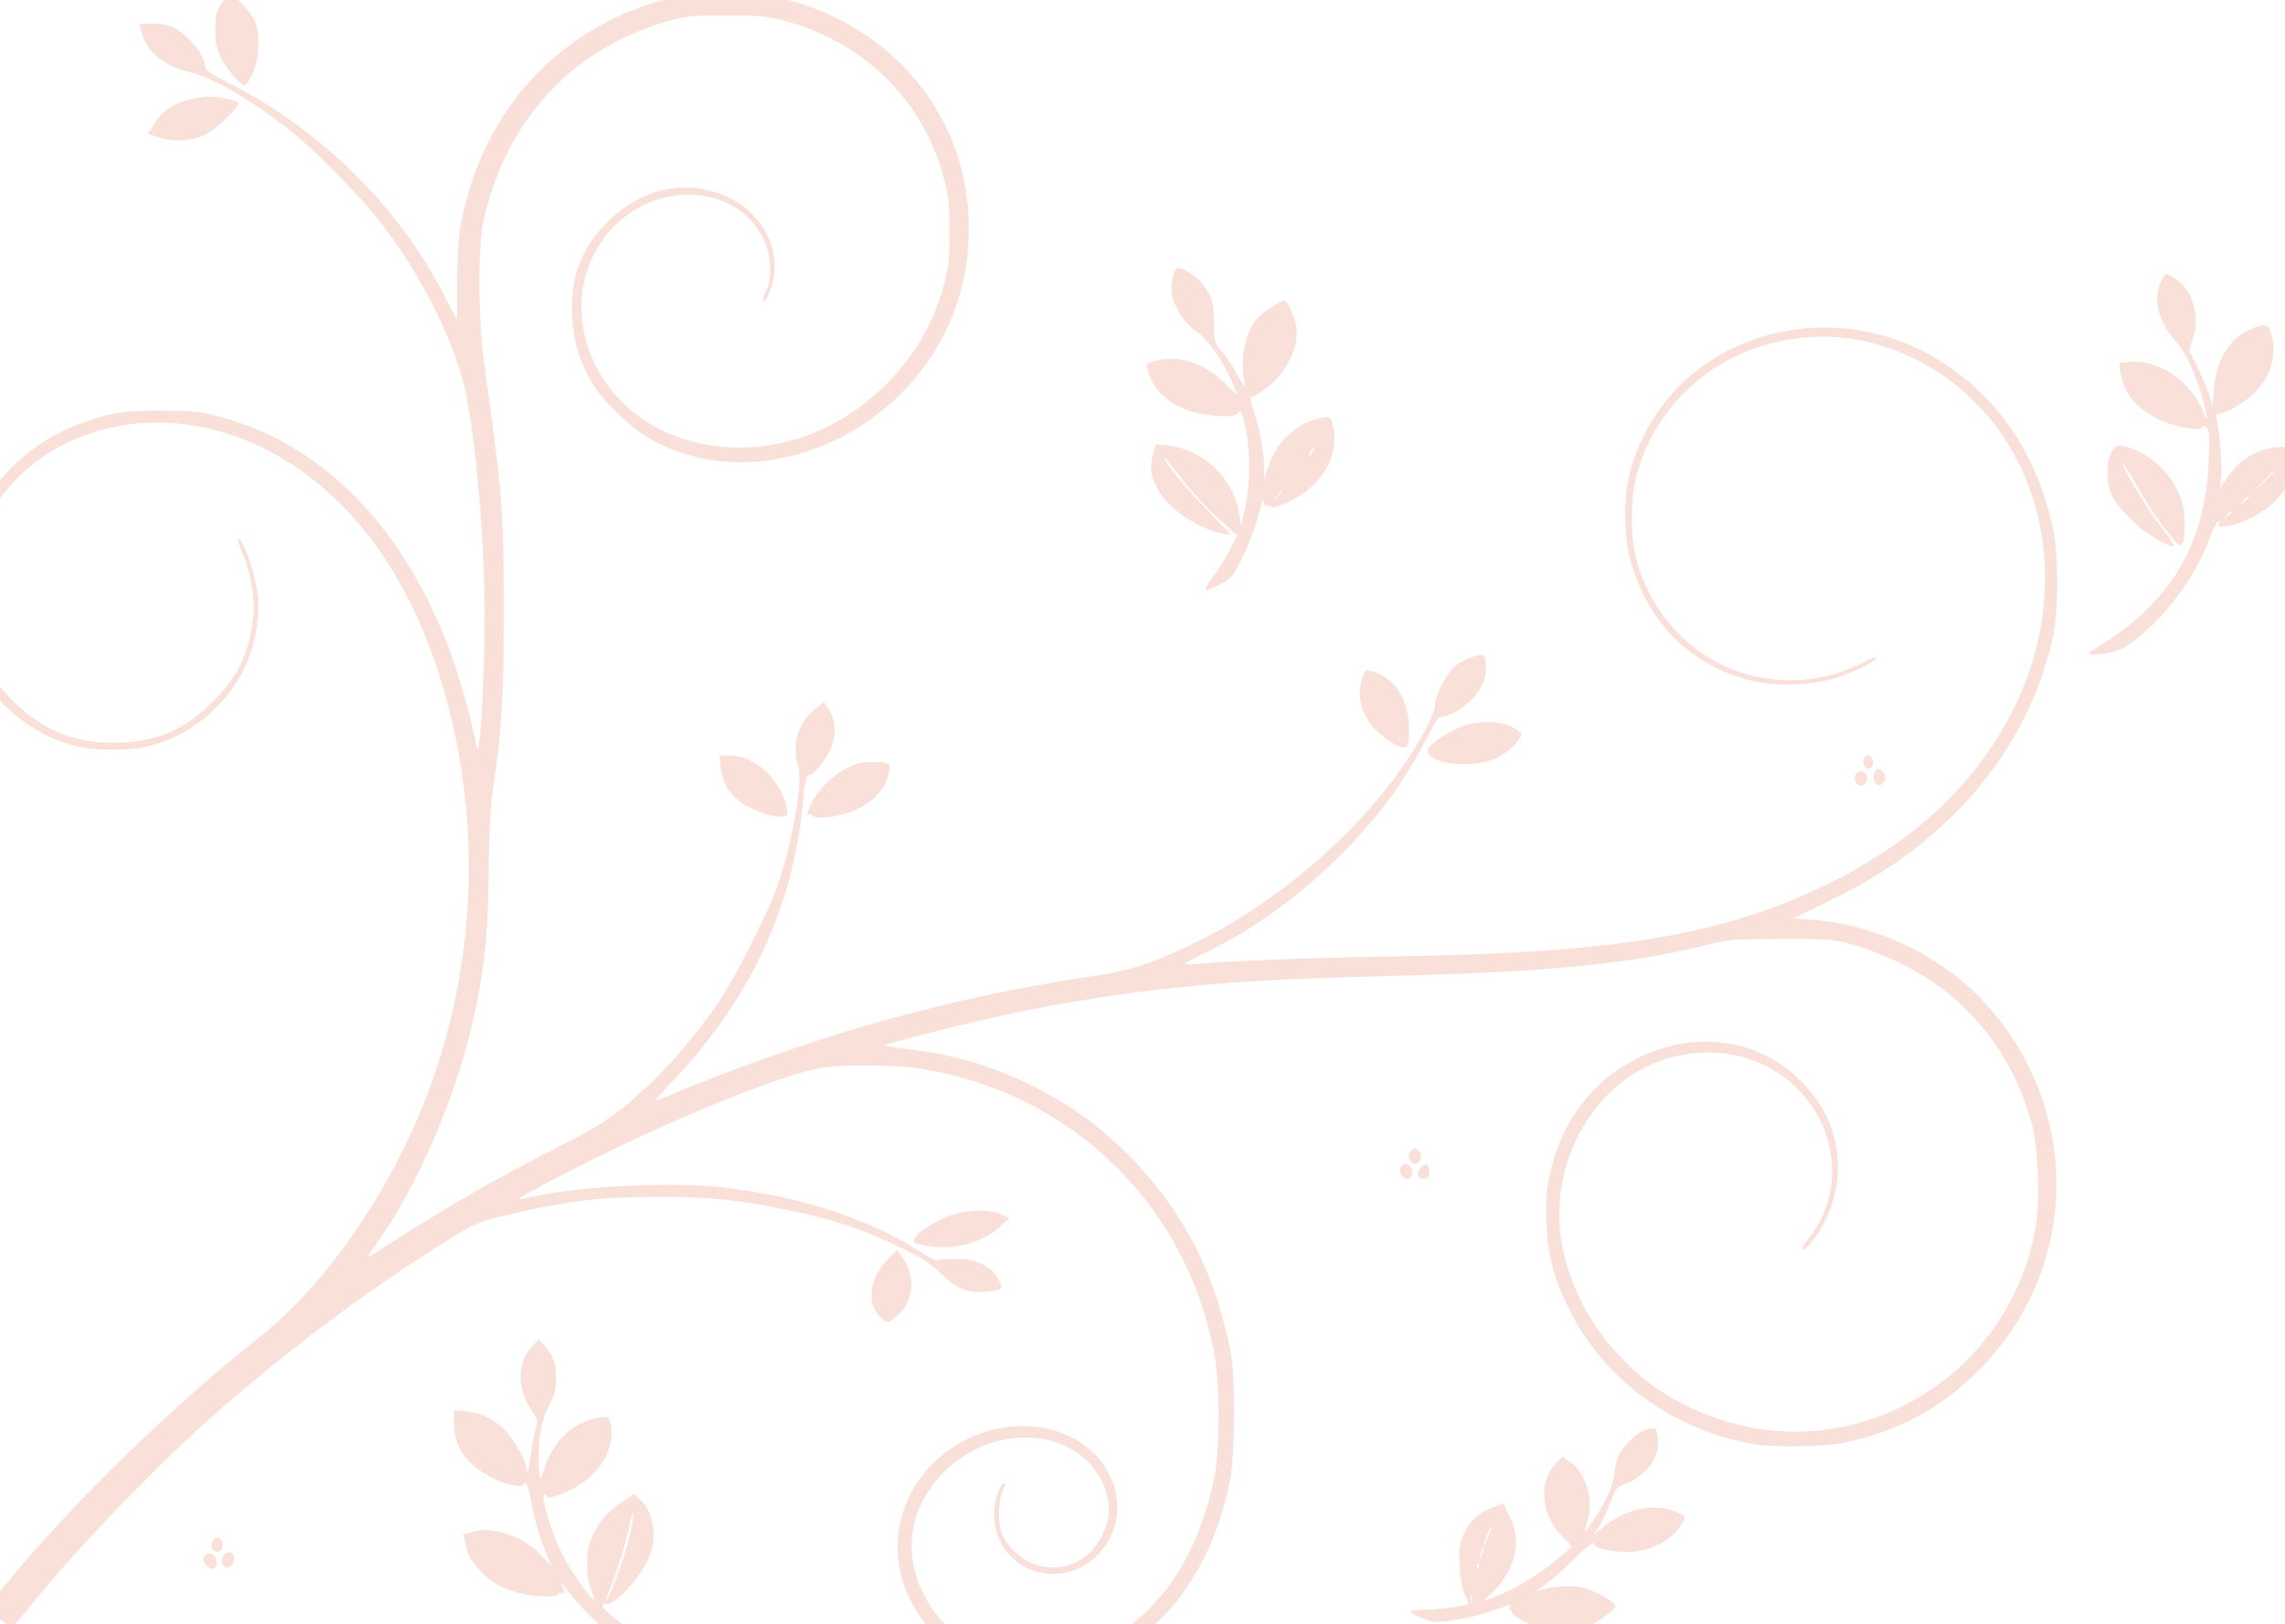 <?xml version="1.0" encoding="UTF-8" standalone="no"?>
<svg
   version="1.0"
   width="1029.649pt"
   height="732.078pt"
   viewBox="0 0 1029.649 732.078"
   preserveAspectRatio="xMidYMid"
   id="svg63"
   sodipodi:docname="vines.svg"
   inkscape:version="1.2.1 (9c6d41e, 2022-07-14)"
   xmlns:inkscape="http://www.inkscape.org/namespaces/inkscape"
   xmlns:sodipodi="http://sodipodi.sourceforge.net/DTD/sodipodi-0.dtd"
   xmlns="http://www.w3.org/2000/svg"
   xmlns:svg="http://www.w3.org/2000/svg">
  <defs
     id="defs67">
    <clipPath
       clipPathUnits="userSpaceOnUse"
       id="clipPath344">
      <rect
         style="opacity:0.5;fill:#F9E0D9;stroke-width:0.75"
         id="rect346"
         width="10296.486"
         height="7320.785"
         x="2464.498"
         y="-7544.515"
         ry="6.78"
         transform="scale(1,-1)" />
    </clipPath>
  </defs>
  <sodipodi:namedview
     id="namedview65"
     pagecolor="#505050"
     bordercolor="#ffffff"
     borderopacity="1"
     inkscape:showpageshadow="0"
     inkscape:pageopacity="0"
     inkscape:pagecheckerboard="1"
     inkscape:deskcolor="#505050"
     inkscape:document-units="pt"
     showgrid="false"
     inkscape:zoom="0.41209026"
     inkscape:cx="479.26393"
     inkscape:cy="343.37137"
     inkscape:window-width="1390"
     inkscape:window-height="739"
     inkscape:window-x="0"
     inkscape:window-y="25"
     inkscape:window-maximized="0"
     inkscape:current-layer="svg63" />
  <g
     transform="matrix(0.1,0,0,-0.1,-246.45,754.451)"
     fill="#F9E0D9"
     stroke="none"
     id="g61"
     clip-path="url(#clipPath344)">
    <path
       d="m 5610,7574 c -14,-2 -52,-9 -85,-15 -141,-24 -304,-91 -435,-177 -246,-162 -420,-398 -509,-687 -46,-152 -56,-223 -56,-417 0,-97 -1,-176 -1,-175 -1,1 -27,50 -57,109 -208,404 -559,750 -973,959 -75,38 -104,58 -104,71 0,58 -98,168 -167,188 -21,6 -59,10 -84,8 l -46,-3 13,-46 c 24,-81 107,-147 216,-170 97,-21 283,-130 458,-269 100,-79 300,-282 390,-396 173,-217 325,-509 384,-739 43,-171 85,-580 93,-920 5,-228 -7,-589 -24,-700 -6,-40 -6,-40 -20,30 -21,105 -81,308 -120,410 -214,551 -572,910 -1030,1032 -85,23 -118,26 -258,27 -176,1 -245,-11 -385,-65 -251,-96 -451,-320 -516,-574 -23,-91 -23,-256 -1,-348 63,-256 257,-456 508,-524 86,-23 252,-23 339,0 240,63 431,264 475,500 19,98 19,153 0,242 -17,81 -63,197 -75,190 -5,-3 2,-29 15,-58 36,-79 59,-207 51,-286 -17,-167 -66,-272 -180,-386 -130,-132 -264,-188 -451,-188 -182,-1 -325,60 -460,197 -86,87 -128,156 -167,271 -20,61 -23,89 -22,210 0,124 3,148 26,212 178,499 772,700 1299,438 404,-200 694,-609 839,-1185 163,-647 95,-1341 -189,-1936 C 4124,2034 3884,1717 3625,1511 3237,1203 2820,798 2515,434 2457,365 2410,305 2410,300 c 0,-9 99,-90 109,-89 3,0 35,37 71,82 193,242 541,608 795,836 337,303 733,601 1096,826 127,79 154,90 310,124 253,57 393,72 654,72 221,0 352,-14 581,-62 194,-40 332,-86 491,-164 106,-52 144,-76 191,-123 68,-69 123,-88 217,-77 51,7 55,9 49,29 -21,73 -97,118 -203,117 -39,0 -76,-3 -81,-6 -6,-4 -47,17 -92,46 -217,139 -515,237 -853,280 -225,29 -636,11 -868,-37 -38,-8 -71,-14 -75,-14 -13,1 193,111 373,199 394,193 824,365 985,392 108,19 354,16 475,-6 524,-92 953,-416 1175,-888 55,-118 90,-224 122,-369 30,-139 32,-445 4,-583 C 7864,528 7684,264 7426,139 7316,86 7223,67 7097,72 c -120,5 -197,29 -293,89 -80,51 -135,113 -180,204 -94,189 -58,393 95,546 228,227 599,201 715,-51 37,-80 36,-157 -4,-237 -96,-191 -346,-190 -447,1 -23,43 -23,160 1,205 13,24 14,32 4,29 -24,-8 -49,-98 -43,-161 21,-240 309,-331 474,-151 150,164 81,425 -138,527 -194,91 -449,40 -612,-123 -215,-215 -212,-549 5,-765 76,-75 150,-120 261,-156 101,-34 287,-34 395,0 349,109 592,412 677,846 23,114 25,463 4,570 -78,403 -248,707 -545,973 -228,204 -558,354 -861,392 -129,16 -158,21 -153,25 2,2 100,29 218,59 574,147 1078,219 1700,241 85,3 306,10 490,15 626,19 979,56 1294,136 93,24 119,26 331,27 221,1 234,0 330,-26 59,-16 149,-52 220,-87 298,-149 498,-398 587,-728 26,-100 36,-322 18,-441 -39,-267 -188,-526 -398,-693 -341,-271 -781,-321 -1167,-134 -133,65 -214,125 -320,238 -135,143 -228,332 -256,518 -47,321 113,643 386,778 137,68 310,82 454,37 355,-113 498,-536 274,-813 -45,-55 -33,-71 13,-17 83,98 131,253 119,380 -13,140 -64,245 -169,351 -334,334 -928,164 -1096,-314 -41,-116 -54,-204 -47,-334 7,-145 33,-244 102,-383 155,-313 454,-536 815,-606 98,-19 328,-16 428,5 242,51 432,153 603,325 457,457 467,1181 24,1660 -193,208 -487,349 -770,370 l -90,6 145,71 c 242,118 395,222 559,379 240,231 401,515 467,825 25,119 25,363 0,480 -55,254 -164,459 -329,617 -213,204 -473,304 -752,290 -401,-21 -727,-278 -826,-652 -31,-121 -29,-290 6,-410 80,-271 271,-460 537,-527 117,-29 291,-23 400,16 84,29 168,73 168,86 0,5 -30,-6 -67,-25 -206,-103 -447,-102 -652,5 -180,94 -314,268 -366,475 -22,89 -23,256 -1,347 63,268 264,493 525,588 241,88 493,74 726,-39 554,-271 755,-962 458,-1571 -162,-330 -432,-592 -808,-782 -480,-243 -952,-326 -1955,-343 -381,-6 -777,-21 -902,-33 -43,-5 -78,-5 -77,-2 0,3 49,29 109,58 222,109 430,263 620,458 164,169 278,329 376,527 23,46 42,73 50,70 7,-2 30,5 53,16 92,47 151,125 151,200 0,67 -5,72 -56,56 -25,-7 -60,-25 -79,-39 -40,-31 -95,-136 -95,-181 0,-38 -65,-161 -148,-280 -209,-300 -552,-596 -892,-769 -193,-99 -324,-145 -472,-166 -692,-102 -1303,-275 -1998,-567 -8,-3 21,32 65,78 356,372 552,787 597,1263 9,94 15,126 25,126 24,0 82,73 104,130 24,63 20,115 -12,167 l -21,33 -26,-19 c -89,-63 -122,-166 -90,-273 23,-79 -37,-396 -112,-582 -48,-121 -182,-381 -247,-478 -78,-116 -205,-269 -301,-360 -146,-139 -225,-194 -415,-289 -266,-134 -509,-273 -756,-433 -56,-36 -104,-66 -107,-66 -3,0 10,21 29,48 197,271 382,707 456,1077 43,212 54,333 57,605 2,176 8,299 18,365 40,256 51,434 51,815 0,442 -9,550 -87,1100 -29,210 -32,535 -5,658 101,457 400,779 837,903 74,21 106,24 255,24 133,0 186,-4 245,-19 368,-92 642,-356 737,-712 23,-86 26,-118 26,-244 0,-123 -4,-160 -26,-243 -72,-271 -264,-505 -522,-635 -320,-160 -706,-113 -929,112 -198,201 -239,494 -98,711 186,289 610,298 740,16 32,-70 36,-176 8,-229 -9,-18 -15,-39 -13,-45 3,-7 15,11 28,38 33,72 32,171 -3,247 -50,108 -140,180 -263,213 -164,42 -329,-8 -462,-140 -120,-119 -170,-254 -160,-430 6,-109 25,-175 79,-278 43,-82 173,-212 263,-265 501,-293 1210,23 1398,623 76,244 59,531 -46,758 -142,306 -425,528 -770,603 -70,15 -306,27 -357,18 z"
       id="path11" />
    <path
       d="m 3463,7528 c -24,-36 -28,-51 -28,-117 0,-60 5,-86 24,-125 24,-49 90,-126 108,-126 5,0 20,21 33,48 32,63 39,175 15,237 -15,41 -94,125 -116,125 -5,0 -21,-19 -36,-42 z"
       id="path13" />
    <path
       d="m 3312,7094 c -70,-18 -119,-53 -153,-108 l -28,-45 50,-16 c 67,-23 149,-16 213,15 44,23 146,120 146,140 0,11 -91,30 -138,29 -20,0 -61,-7 -90,-15 z"
       id="path15" />
    <path
       d="m 55,6529 c -10,-15 3,-25 16,-12 7,7 7,13 1,17 -6,3 -14,1 -17,-5 z"
       id="path17" />
    <path
       d="m 0,6495 c 0,-8 7,-15 15,-15 8,0 15,7 15,15 0,8 -7,15 -15,15 -8,0 -15,-7 -15,-15 z"
       id="path19" />
    <path
       d="m 7750,6299 c -6,-23 -9,-58 -5,-78 10,-60 61,-139 109,-169 48,-30 118,-128 161,-225 14,-32 25,-59 25,-62 0,-2 -24,20 -52,49 -93,92 -205,131 -308,106 -47,-11 -51,-15 -46,-36 21,-82 72,-140 158,-179 75,-34 233,-49 249,-24 14,23 25,-1 40,-86 19,-108 16,-243 -6,-340 l -19,-80 -8,55 c -24,157 -164,291 -321,307 l -53,5 -12,-39 c -17,-58 -15,-92 12,-148 41,-87 147,-169 265,-206 35,-10 66,-17 69,-15 2,3 -45,53 -104,113 -90,89 -208,233 -191,233 3,0 29,-33 60,-72 62,-82 137,-162 215,-230 l 52,-46 -35,-68 c -20,-37 -53,-91 -75,-120 -21,-28 -36,-54 -33,-57 3,-4 31,7 62,23 55,27 59,32 105,124 26,53 58,138 71,188 13,51 24,80 24,65 1,-18 5,-26 12,-21 6,3 14,2 18,-4 10,-16 113,29 168,74 99,81 141,192 113,296 -10,35 -13,37 -43,31 -121,-22 -211,-107 -253,-238 l -13,-40 v 50 c -1,72 -18,165 -45,251 -13,40 -20,72 -16,69 4,-2 32,12 61,33 96,67 162,197 144,288 -7,39 -41,114 -51,114 -20,0 -108,-58 -129,-85 -53,-71 -74,-183 -53,-285 7,-32 6,-31 -21,16 -33,61 -66,110 -95,142 -18,20 -21,37 -21,111 0,73 -4,94 -26,136 -25,49 -79,96 -126,110 -19,5 -23,1 -33,-36 z m 630,-789 c -6,-11 -13,-20 -16,-20 -2,0 0,9 6,20 6,11 13,20 16,20 2,0 0,-9 -6,-20 z m -140,-184 c 0,-2 -8,-10 -17,-17 -16,-13 -17,-12 -4,4 13,16 21,21 21,13 z"
       id="path21" />
    <path
       d="m 12203,6278 c -39,-75 -14,-183 64,-269 44,-49 87,-138 119,-248 26,-90 32,-140 9,-78 -52,141 -211,248 -341,230 l -41,-5 9,-52 c 17,-92 74,-157 183,-207 68,-31 185,-50 185,-29 0,9 4,9 16,-1 15,-12 16,-32 11,-154 -16,-383 -177,-646 -523,-851 -33,-20 -9,-25 61,-13 49,8 79,20 113,46 155,116 290,297 352,470 13,35 29,68 37,74 11,10 12,8 7,-6 -7,-16 -3,-17 37,-11 69,11 164,60 217,113 55,55 82,119 82,195 v 48 h -55 c -94,0 -184,-50 -242,-135 l -35,-50 5,45 c 6,44 -5,194 -19,258 -5,24 -3,32 7,32 30,0 116,49 157,89 80,78 109,177 80,272 -12,43 -22,46 -79,25 -101,-36 -168,-138 -178,-270 l -6,-81 -13,45 c -8,25 -32,81 -54,126 l -40,81 16,47 c 37,109 1,228 -86,280 -35,21 -35,21 -55,-16 z m 507,-861 c 0,-1 -24,-25 -52,-52 l -53,-50 50,53 c 46,48 55,57 55,49 z m -110,-110 c 0,-2 -10,-12 -22,-23 l -23,-19 19,23 c 18,21 26,27 26,19 z m -80,-71 c 0,-2 -8,-10 -17,-17 -16,-13 -17,-12 -4,4 13,16 21,21 21,13 z"
       id="path23" />
    <path
       d="m 11984,5514 c -30,-44 -31,-143 -3,-201 30,-63 129,-160 206,-200 95,-51 95,-47 0,79 -59,79 -157,243 -157,264 0,5 26,-36 58,-91 65,-112 87,-146 152,-228 41,-52 46,-56 58,-40 9,13 12,43 10,98 -2,67 -9,92 -36,147 -46,94 -143,172 -239,192 -27,6 -34,4 -49,-20 z"
       id="path25" />
    <path
       d="m 8608,4502 c -31,-80 -18,-156 40,-229 45,-56 137,-112 155,-94 7,7 11,43 11,84 -1,124 -64,225 -159,254 -34,11 -37,10 -47,-15 z"
       id="path27" />
    <path
       d="m 9053,4271 c -57,-21 -137,-73 -151,-98 -24,-43 73,-79 191,-71 51,4 87,13 124,31 48,25 103,80 103,105 0,5 -19,20 -43,31 -55,27 -152,28 -224,2 z"
       id="path29" />
    <path
       d="m 5712,4086 c 6,-69 42,-126 106,-167 57,-36 141,-62 175,-54 23,6 24,9 15,47 -27,123 -145,228 -257,228 h -43 z"
       id="path31" />
    <path
       d="m 10864,4126 c -9,-24 4,-48 23,-44 12,2 18,12 18,28 0,29 -32,41 -41,16 z"
       id="path33" />
    <path
       d="m 6282,4084 c -63,-31 -134,-101 -161,-160 -23,-49 -25,-58 -12,-49 5,3 12,1 16,-5 10,-17 91,-11 161,12 90,29 158,91 179,161 18,62 14,67 -71,67 -45,0 -73,-7 -112,-26 z"
       id="path35" />
    <path
       d="m 10912,4063 c -17,-33 10,-72 35,-51 16,13 17,40 1,56 -16,16 -26,15 -36,-5 z"
       id="path37" />
    <path
       d="m 10825,4049 c -10,-30 18,-58 40,-39 22,18 15,54 -12,58 -15,2 -23,-3 -28,-19 z"
       id="path39" />
    <path
       d="m 8820,2355 c -16,-19 -3,-55 20,-55 23,0 36,36 20,55 -7,8 -16,15 -20,15 -4,0 -13,-7 -20,-15 z"
       id="path41" />
    <path
       d="m 8775,2279 c -8,-26 16,-54 39,-46 19,7 21,38 4,55 -18,18 -36,14 -43,-9 z"
       id="path43" />
    <path
       d="m 8866,2281 c -23,-26 -14,-53 16,-49 18,2 23,10 23,32 0,36 -16,43 -39,17 z"
       id="path45" />
    <path
       d="m 6758,2071 c -67,-22 -154,-75 -169,-103 -14,-25 -13,-26 52,-38 112,-22 251,13 327,84 l 44,41 -38,17 c -51,23 -143,22 -216,-1 z"
       id="path47" />
    <path
       d="m 6468,1873 c -92,-95 -102,-216 -24,-275 22,-16 24,-16 58,12 75,62 91,169 38,253 -16,26 -31,47 -33,47 -2,0 -19,-17 -39,-37 z"
       id="path49" />
    <path
       d="m 4867,1482 c -75,-78 -76,-195 -1,-303 21,-30 23,-40 14,-66 -6,-17 -17,-75 -24,-129 -8,-55 -14,-88 -15,-74 -2,43 -57,145 -102,190 -53,52 -111,79 -178,85 l -51,4 v -61 c 0,-104 57,-185 173,-244 58,-30 134,-46 140,-30 10,26 25,-14 41,-104 10,-53 32,-133 51,-179 l 33,-83 -32,34 c -51,56 -102,89 -167,109 -68,21 -107,24 -160,9 l -37,-10 9,-41 c 13,-57 31,-88 76,-132 44,-45 86,-68 162,-91 63,-19 181,-22 181,-5 0,6 7,8 16,5 12,-4 15,-2 10,9 -3,8 -9,23 -13,33 -3,9 15,-11 40,-45 53,-68 144,-157 212,-203 32,-22 60,-32 104,-37 78,-8 79,5 4,47 -78,44 -173,120 -173,138 0,8 6,12 14,9 38,-15 168,130 201,223 31,88 11,195 -48,249 l -25,23 -57,-38 c -65,-42 -117,-108 -140,-173 -22,-64 -19,-169 5,-226 11,-25 15,-43 10,-40 -26,16 -115,148 -150,220 -41,86 -87,241 -75,253 4,4 10,2 12,-5 3,-7 13,-9 32,-3 177,50 291,202 254,339 -5,21 -10,22 -47,17 -76,-12 -144,-53 -190,-115 -23,-32 -48,-77 -55,-102 -23,-77 -26,-76 -29,11 -4,110 11,191 48,264 23,45 30,72 30,117 0,69 -11,101 -49,145 l -29,32 z m 433,-868 c -21,-88 -84,-260 -102,-279 -5,-5 -2,8 7,30 37,85 83,233 96,305 8,41 15,65 17,53 2,-12 -6,-61 -18,-109 z"
       id="path51" />
    <path
       d="m 9884,1103 c -34,-7 -105,-73 -125,-117 -10,-23 -19,-57 -19,-77 0,-45 -38,-132 -91,-210 -22,-32 -41,-59 -43,-59 -2,0 3,21 11,48 29,95 -4,215 -75,266 l -37,27 -32,-35 c -80,-86 -63,-235 37,-332 l 39,-38 -42,-38 c -67,-61 -198,-146 -277,-178 -40,-16 -75,-30 -78,-30 -3,0 12,15 34,34 22,19 55,63 74,97 45,85 47,169 6,252 l -27,56 -51,-19 c -65,-25 -101,-59 -129,-123 -18,-44 -21,-64 -17,-142 4,-57 12,-103 23,-127 10,-21 17,-40 14,-42 -9,-9 -135,-26 -196,-26 -35,0 -63,-4 -63,-8 0,-5 24,-18 53,-30 48,-20 61,-21 123,-12 82,11 162,32 233,59 38,14 49,16 40,5 -8,-10 -8,-14 0,-14 6,0 10,-5 8,-12 -1,-6 25,-25 58,-42 48,-24 76,-31 143,-34 48,-3 100,1 126,8 44,12 139,77 140,95 2,19 -95,74 -151,85 -55,12 -141,5 -198,-15 -11,-4 5,10 35,31 30,21 87,71 126,111 67,67 94,86 94,64 0,-13 82,-31 143,-31 108,0 213,55 253,133 15,28 15,28 -32,49 -95,42 -233,11 -330,-74 l -38,-33 29,49 c 16,27 38,76 50,109 19,52 27,61 57,72 72,24 130,82 149,148 11,38 2,108 -14,106 -7,-1 -22,-4 -33,-6 z M 9171,619 c -11,-24 -20,-41 -20,-37 -1,12 31,89 35,85 3,-2 -4,-24 -15,-48 z m -31,-86 c -11,-17 -11,-17 -6,0 3,10 6,24 7,30 0,9 2,9 5,0 3,-7 0,-20 -6,-30 z m -13,-55 c -3,-8 -6,-5 -6,6 -1,11 2,17 5,13 3,-3 4,-12 1,-19 z m -30,-150 c -3,-7 -5,-2 -5,12 0,14 2,19 5,13 2,-7 2,-19 0,-25 z"
       id="path53" />
    <path
       d="m 3426,605 c -20,-20 -4,-58 22,-53 22,4 27,41 9,57 -12,9 -18,8 -31,-4 z"
       id="path55" />
    <path
       d="m 3392,538 c -17,-17 -15,-32 7,-52 24,-22 41,-13 41,19 0,29 -31,50 -48,33 z"
       id="path57" />
    <path
       d="m 3470,531 c -13,-25 -3,-51 21,-51 20,0 36,40 24,59 -10,17 -33,13 -45,-8 z"
       id="path59" />
  </g>
</svg>
